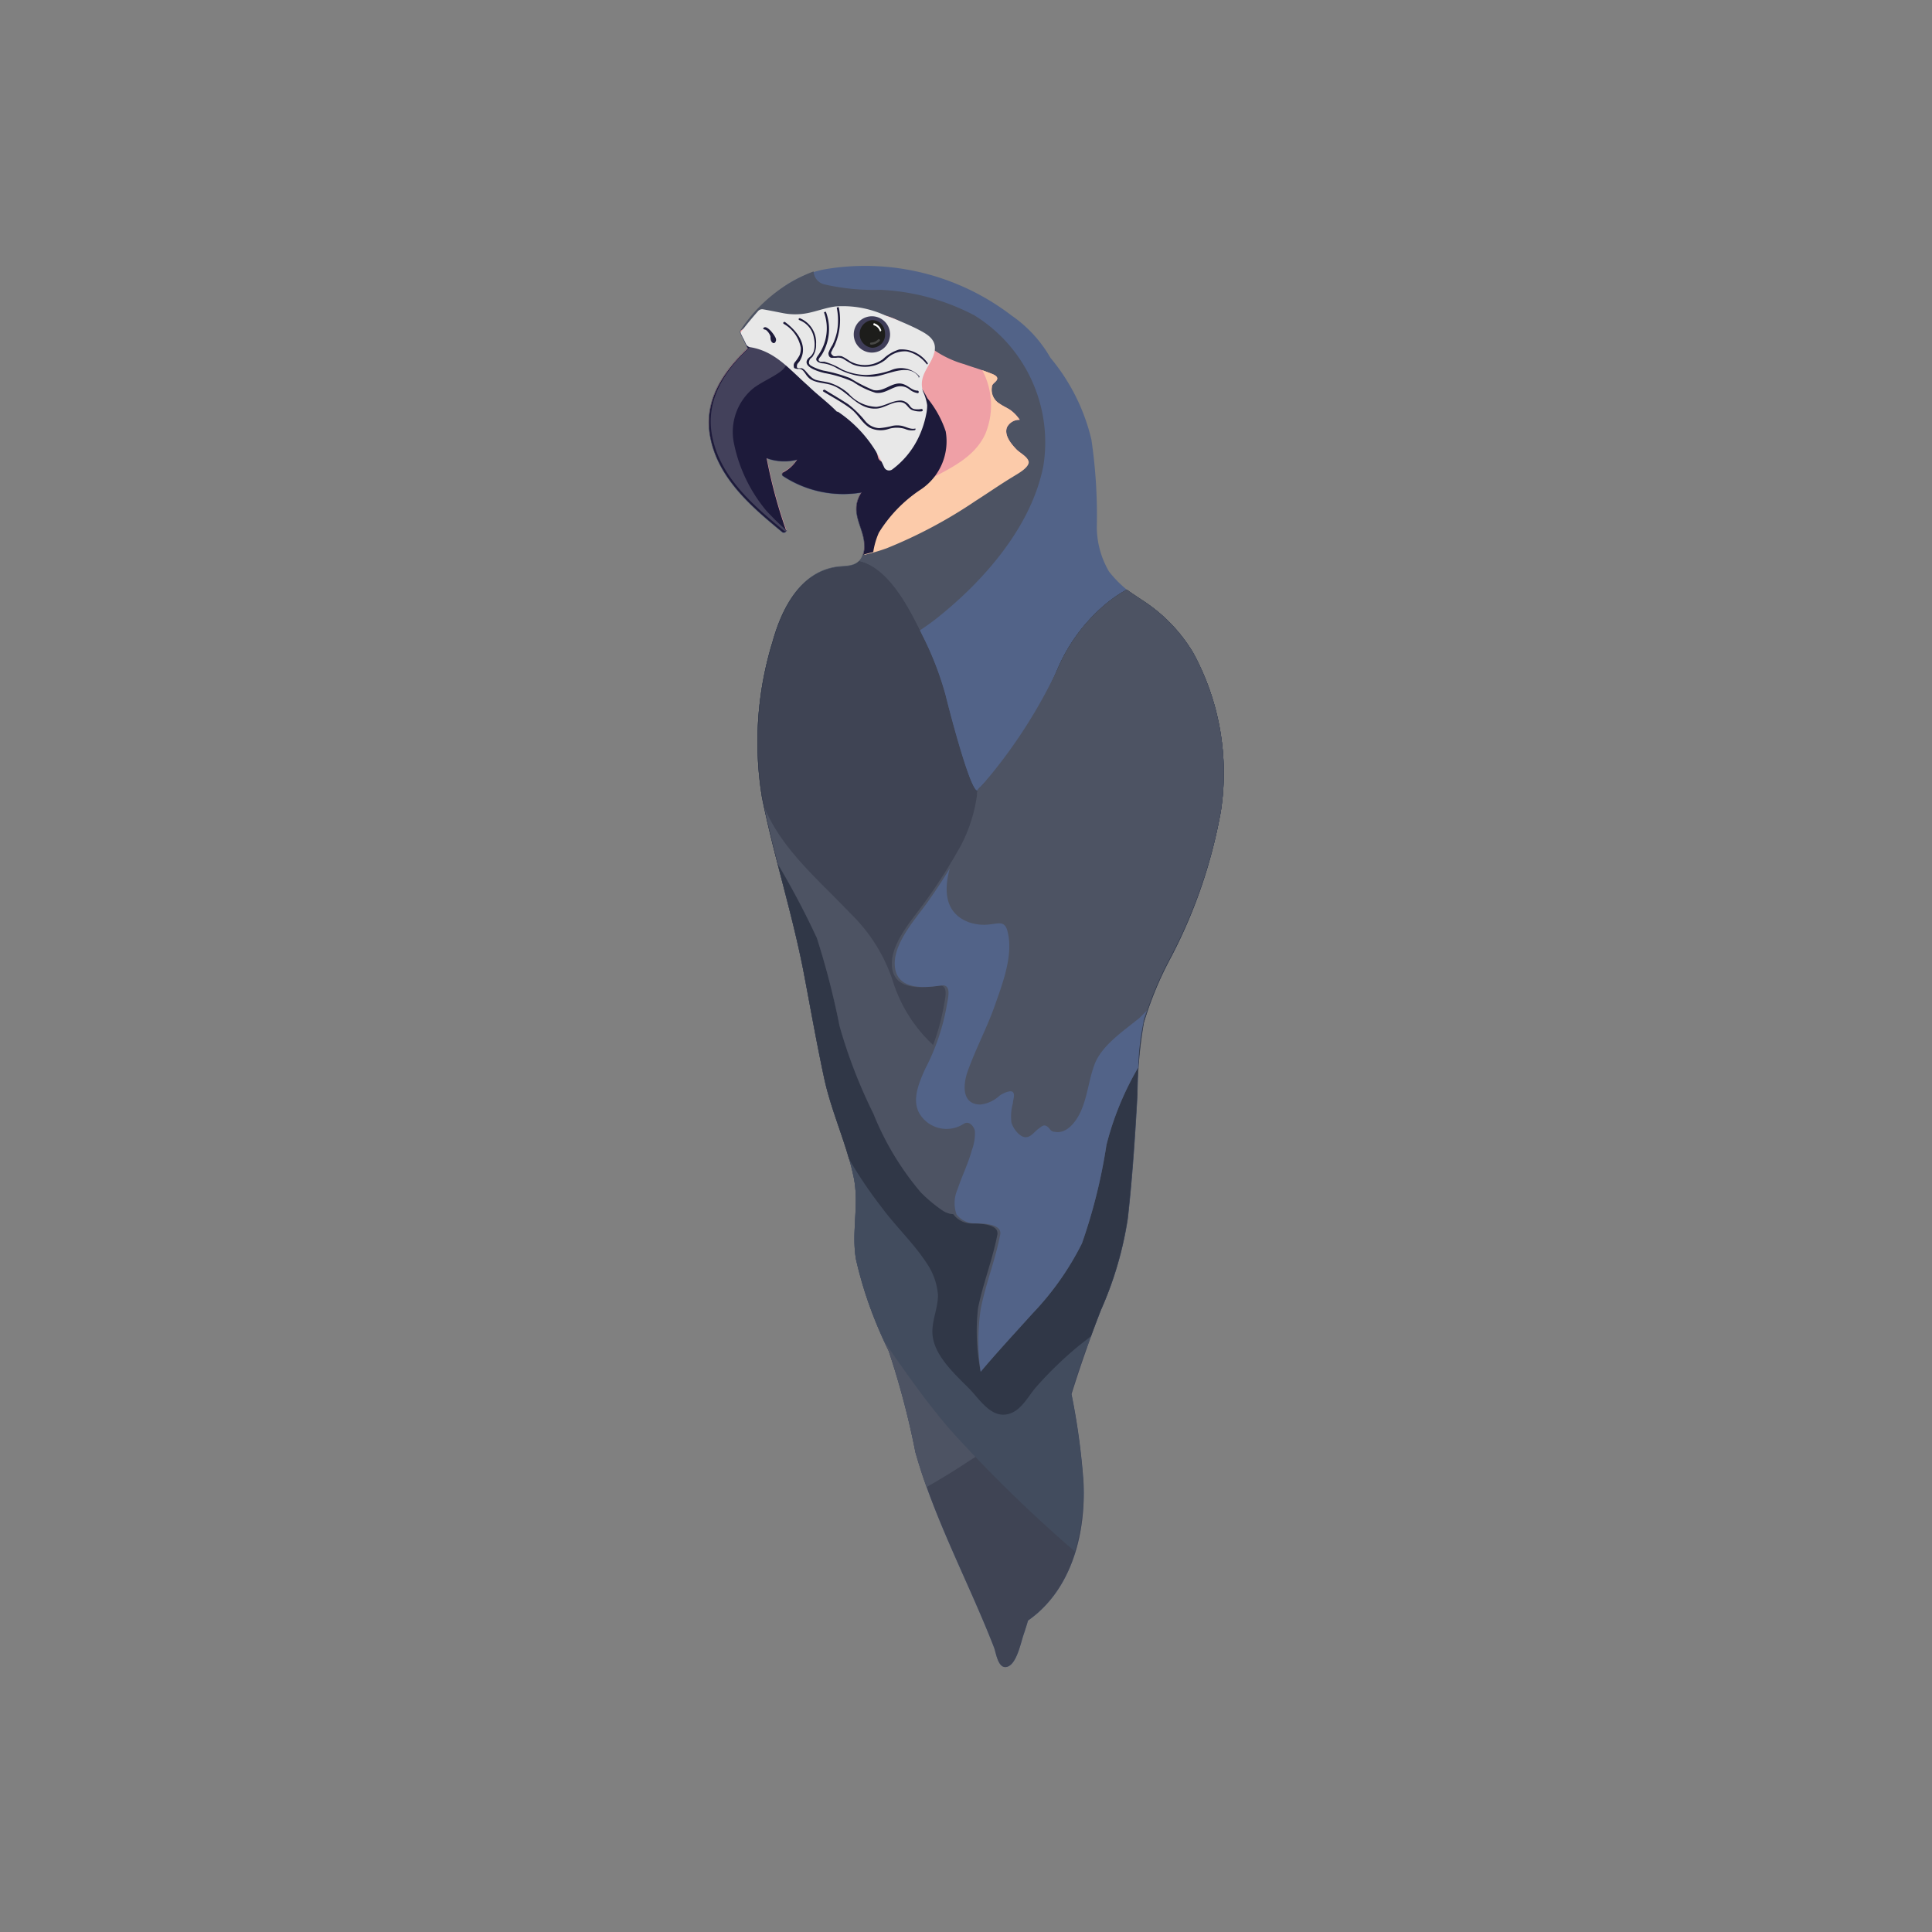 <svg id="layer1" xmlns="http://www.w3.org/2000/svg" viewBox="0 0 100 100"><rect x="0" y="0" width="100" height="100" fill="#808080" stroke="none"/><defs><style>.cls-1{fill:#43415b;}.cls-2{fill:#526388;}.cls-3{fill:#4d5363;}.cls-4{fill:#3f4454;}.cls-5{fill:#424c5e;}.cls-6{fill:#303747;}.cls-7{fill:#efa0a6;}.cls-8{fill:#fccbaa;}.cls-9{fill:#1d1a3a;}.cls-10{fill:#e8e8e8;}.cls-11{fill:#3f3d58;}.cls-12{fill:#1d1d1b;}.cls-13,.cls-14{fill:#fff;}.cls-14{opacity:0.19;}</style></defs><title>icons</title><g id="Riley_Park" data-name="Riley Park"><path class="cls-1" d="M42.74,19.2h-.55a.33.33,0,0,1-.29-.09c-.14-.12-.15-.22-.07-.39a3.23,3.23,0,0,0,.32-.67,4.41,4.41,0,0,0,.07-1.75c0-.07-.12,0-.11,0a4.15,4.15,0,0,1,0,1.31,2.07,2.07,0,0,1-.15.65,4,4,0,0,0-.26.45.45.45,0,0,0,.09.48.41.41,0,0,0,.26.08c.23,0,.47,0,.7,0A.06.06,0,0,0,42.74,19.2Z"/><path class="cls-2" d="M61.76,33.79a8.3,8.3,0,0,0-2.54-2.66,6,6,0,0,1-1.82-1.55,4.62,4.62,0,0,1-.63-2.27,26.77,26.77,0,0,0-.28-4.56,10.29,10.29,0,0,0-2.12-4.23l0,0a6.65,6.65,0,0,0-2-2.18,12.47,12.47,0,0,0-9.69-2.4c-2,.4-3.18,1.69-4.36,3.22a.11.11,0,0,0,0,.11l.38.78c-1.29,1.23-2.3,2.72-1.94,4.6.41,2.13,2.14,3.6,3.73,4.91.08.06.23,0,.18-.11a25.71,25.71,0,0,1-1-3.72,2.65,2.65,0,0,0,1.58.08,1.86,1.86,0,0,1-.72.66.11.11,0,0,0,0,.19,5.68,5.68,0,0,0,4.05.85,1.51,1.51,0,0,0-.24,1.1c.08.53.36,1,.39,1.55a1.29,1.29,0,0,1-.15.75c-.26.43-.76.38-1.2.43-1.93.24-2.89,2.13-3.36,3.81a17.62,17.62,0,0,0-.56,8.09c.6,3,1.57,6,2.16,9.07.35,1.83.67,3.66,1.06,5.47S43.85,59.24,44.2,61c.27,1.39-.14,2.81.11,4.2A22.08,22.08,0,0,0,46,69.93a42.47,42.47,0,0,1,1.38,5.23c1,3.52,2.75,6.72,4.07,10.11.11.29.21,1.15.69,1s.69-1.21.83-1.63q.13-.38.24-.76c2.28-1.6,3-4.53,2.87-7.19a35.3,35.3,0,0,0-.62-4.53q.69-2.21,1.53-4.36a18.48,18.48,0,0,0,1.39-4.74c.24-2.14.38-4.28.5-6.43a22.38,22.38,0,0,1,.33-3.7,18,18,0,0,1,1.4-3.38A26.12,26.12,0,0,0,63.19,42,13,13,0,0,0,61.76,33.79Z"/><path class="cls-3" d="M40.48,27.54c.08.06.23,0,.18-.11a25.71,25.71,0,0,1-1-3.72,2.65,2.65,0,0,0,1.58.08,1.86,1.86,0,0,1-.72.66.11.11,0,0,0,0,.19,5.68,5.68,0,0,0,4.05.85,1.51,1.51,0,0,0-.24,1.1c.08.53.36,1,.39,1.55a1.29,1.29,0,0,1-.15.75c-.26.43-.76.38-1.2.43-1.93.24-2.89,2.13-3.36,3.81a17.62,17.62,0,0,0-.56,8.09c.15.77.33,1.54.51,2.3a4.78,4.78,0,0,0,1.32-3.13.31.31,0,0,1,.16-.27A9.65,9.65,0,0,1,45,34.4c1.09-.91,2.38-1.52,3.5-2.41,2.44-1.94,4.91-4.76,5.51-7.91a7.73,7.73,0,0,0-3.58-7.76A11.62,11.62,0,0,0,45.57,15a11.41,11.41,0,0,1-2.9-.28.73.73,0,0,1-.56-.67,7.86,7.86,0,0,0-3.8,3.07.11.11,0,0,0,0,.11l.38.78c-1.29,1.23-2.3,2.72-1.94,4.6C37.16,24.76,38.88,26.23,40.48,27.54Z"/><path class="cls-4" d="M61.76,33.79a8.3,8.3,0,0,0-2.54-2.66c-.3-.2-.61-.4-.9-.61a7,7,0,0,0-1.38,1,9,9,0,0,0-2.21,3.13,21.13,21.13,0,0,1-4.13,6.26c-.3.31-1.31-3.42-1.68-4.91a16.36,16.36,0,0,0-1.21-3.12c-.6-1.24-1.69-3.47-3.25-3.82-.28.3-.72.27-1.1.31-1.93.24-2.89,2.13-3.36,3.81a17.62,17.62,0,0,0-.56,8.09c.6,3,1.57,6,2.16,9.07.35,1.83.67,3.66,1.06,5.47S43.85,59.24,44.2,61c.27,1.39-.14,2.81.11,4.2A22.08,22.08,0,0,0,46,69.93a42.47,42.47,0,0,1,1.38,5.23c1,3.52,2.75,6.72,4.07,10.11.11.29.21,1.15.69,1s.69-1.21.83-1.63q.13-.38.24-.76c2.28-1.6,3-4.53,2.87-7.19a35.3,35.3,0,0,0-.62-4.53q.69-2.21,1.53-4.36a18.48,18.48,0,0,0,1.39-4.74c.24-2.14.38-4.28.5-6.43a22.39,22.39,0,0,1,.33-3.7,18,18,0,0,1,1.4-3.38A26.12,26.12,0,0,0,63.19,42,13,13,0,0,0,61.76,33.79Z"/><path class="cls-3" d="M61.76,33.79a8.3,8.3,0,0,0-2.54-2.66c-.3-.2-.61-.4-.9-.61a7,7,0,0,0-1.38,1,9,9,0,0,0-2.21,3.13,21.13,21.13,0,0,1-4.13,6.26c-.3.31-1.31-3.42-1.68-4.91a16.36,16.36,0,0,0-1.21-3.12c-.6-1.24-1.69-3.47-3.25-3.82-.28.3-.72.27-1.1.31-1.93.24-2.89,2.13-3.36,3.81a17.62,17.62,0,0,0-.56,8.09c.6,3,1.57,6,2.16,9.07.35,1.83.67,3.66,1.06,5.47S43.85,59.24,44.2,61c.27,1.39-.14,2.81.11,4.2A22.08,22.08,0,0,0,46,69.93a42.47,42.47,0,0,1,1.38,5.23c.17.61.36,1.22.58,1.81.72-.41,1.43-.84,2.12-1.3a20.27,20.27,0,0,0,4.19-3.51c.67-.78,1.26-1.74,2-2.47q.34-1,.7-1.89a18.48,18.48,0,0,0,1.39-4.74c.24-2.14.38-4.28.5-6.43a22.39,22.39,0,0,1,.33-3.7,18,18,0,0,1,1.4-3.38A26.12,26.12,0,0,0,63.19,42,13,13,0,0,0,61.76,33.79Z"/><path class="cls-5" d="M61.76,33.79a8.3,8.3,0,0,0-2.54-2.66c-.3-.2-.61-.4-.9-.61a7,7,0,0,0-1.38,1,9,9,0,0,0-2.21,3.13,21.13,21.13,0,0,1-4.13,6.26c-.3.31-1.31-3.42-1.68-4.91a16.36,16.36,0,0,0-1.21-3.12c-.6-1.24-1.69-3.47-3.25-3.82-.28.3-.72.27-1.1.31-1.93.24-2.89,2.13-3.36,3.81a17.62,17.62,0,0,0-.56,8.09c.6,3,1.57,6,2.16,9.07.35,1.83.67,3.66,1.06,5.47S43.85,59.24,44.2,61c.27,1.39-.14,2.81.11,4.2a19.38,19.38,0,0,0,1.5,4.29l.41.6c.93,1.33,1.89,2.67,2.95,3.9a72.22,72.22,0,0,0,6.46,6.31,10.93,10.93,0,0,0,.43-3.65,35.3,35.3,0,0,0-.62-4.53q.69-2.21,1.53-4.36a18.48,18.48,0,0,0,1.39-4.74c.24-2.14.38-4.28.5-6.43a22.39,22.39,0,0,1,.33-3.7,18,18,0,0,1,1.4-3.38A26.12,26.12,0,0,0,63.19,42,13,13,0,0,0,61.76,33.79Z"/><path class="cls-6" d="M61.76,33.79a8.3,8.3,0,0,0-2.54-2.66c-.3-.2-.61-.4-.9-.61a7,7,0,0,0-1.38,1,9,9,0,0,0-2.21,3.13,21.13,21.13,0,0,1-4.13,6.26c-.3.31-1.31-3.42-1.68-4.91a16.36,16.36,0,0,0-1.21-3.12c-.6-1.24-1.69-3.47-3.25-3.82-.28.3-.72.27-1.1.31-1.93.24-2.89,2.13-3.36,3.81a17.62,17.62,0,0,0-.56,8.09c.6,3,1.57,6,2.16,9.07.35,1.83.67,3.66,1.06,5.47.31,1.43.88,2.78,1.28,4.17a22.69,22.69,0,0,0,1.7,2.52c.74,1,1.65,1.85,2.31,2.86a3.39,3.39,0,0,1,.6,1.67c0,.65-.29,1.25-.29,1.9,0,1.16,1.14,2.17,1.89,2.93.5.5,1.06,1.43,1.86,1.36s1.17-.92,1.64-1.45a19.43,19.43,0,0,1,2.16-2.09l.66-.52c.16-.45.33-.89.5-1.33a18.48,18.48,0,0,0,1.39-4.74c.24-2.14.38-4.28.5-6.43a22.39,22.39,0,0,1,.33-3.7,18,18,0,0,1,1.4-3.38A26.12,26.12,0,0,0,63.19,42,13,13,0,0,0,61.76,33.79Z"/><path class="cls-4" d="M43.45,53.11a26.4,26.4,0,0,0,1.75,4.53,14.86,14.86,0,0,0,2.45,4.07,7.58,7.58,0,0,0,1.11.93,1.15,1.15,0,0,0,1.81-1,12,12,0,0,1,.09-3.38,25.26,25.26,0,0,0,.61-2.84,7.59,7.59,0,0,0-.33-2.73,16.06,16.06,0,0,1-.69-2.54,8.18,8.18,0,0,1,.12-2.39,19.69,19.69,0,0,0,.77-4.62,13.54,13.54,0,0,0-.22-1.7c0-.15-.06-.45-.13-.72l-.17.18c-.3.31-1.31-3.42-1.68-4.91a16.36,16.36,0,0,0-1.21-3.12c-.6-1.24-1.69-3.47-3.25-3.82-.28.3-.72.27-1.1.31-1.93.24-2.89,2.13-3.36,3.81a17.62,17.62,0,0,0-.56,8.09c.23,1.18.52,2.35.82,3.51a42.19,42.19,0,0,1,2,3.79A41.29,41.29,0,0,1,43.45,53.11Z"/><path class="cls-3" d="M51,56.91l-.2-.28a12.44,12.44,0,0,0-2.12-2.21,7.61,7.61,0,0,1-2.48-3.68A8.61,8.61,0,0,0,44,47.26c-1.63-1.72-3.49-3.25-4.42-5.43.21,1,.45,2,.7,2.92a42.19,42.19,0,0,1,2,3.79,41.29,41.29,0,0,1,1.18,4.57,26.4,26.4,0,0,0,1.75,4.53,14.86,14.86,0,0,0,2.45,4.07,7.58,7.58,0,0,0,1.11.93,1.15,1.15,0,0,0,1.81-1,12,12,0,0,1,.09-3.38C50.74,57.79,50.86,57.35,51,56.91Z"/><path class="cls-7" d="M52.61,23.26c-.26-.27-.65-.73-.49-1.14a.71.71,0,0,1,.66-.39,2,2,0,0,0-.46-.49c-.18-.13-.39-.21-.57-.34a.84.84,0,0,1-.41-.87c0-.17.19-.23.26-.37s-.07-.24-.28-.32c-.46-.19-.94-.32-1.41-.49a5.29,5.29,0,0,1-2.67-1.75l0,0L47.14,17a3.78,3.78,0,0,0-2.94-.76,27.66,27.66,0,0,1-3.08.13,4.37,4.37,0,0,0-2.78.74l0,0a.11.11,0,0,0,0,.11l.38.78c-1.29,1.23-2.3,2.72-1.94,4.6.41,2.13,2.14,3.6,3.73,4.91.08.06.23,0,.18-.11a25.71,25.71,0,0,1-1-3.72,2.65,2.65,0,0,0,1.58.08,1.86,1.86,0,0,1-.72.66.11.11,0,0,0,0,.19,5.68,5.68,0,0,0,4.05.85,1.51,1.51,0,0,0-.24,1.1c.08.53.36,1,.39,1.55a1.49,1.49,0,0,1-.06.57,10.3,10.3,0,0,0,1.16-.34,24.53,24.53,0,0,0,4.6-2.45c.66-.42,1.3-.87,2-1.29.21-.13.68-.39.75-.66S52.8,23.46,52.61,23.26Z"/><path class="cls-8" d="M52.61,23.26c-.26-.27-.65-.73-.49-1.14a.71.71,0,0,1,.66-.39,2,2,0,0,0-.46-.49c-.18-.13-.39-.21-.57-.34a.84.84,0,0,1-.41-.87c0-.17.19-.23.26-.37s-.07-.24-.28-.32l-.48-.18A3.86,3.86,0,0,1,51,22.46c-.57,1.25-1.89,1.81-3,2.41a5.92,5.92,0,0,0-3.22,3.51.35.35,0,0,1,0,.09,1.23,1.23,0,0,1-.05.25,10.3,10.3,0,0,0,1.16-.34,24.53,24.53,0,0,0,4.6-2.45c.66-.42,1.3-.87,2-1.29.21-.13.68-.39.75-.66S52.8,23.46,52.61,23.26Z"/><path class="cls-9" d="M45.2,28.57a3.9,3.9,0,0,1,.29-1,7.23,7.23,0,0,1,2.18-2.24,3,3,0,0,0,1.28-3A5.4,5.4,0,0,0,48,20.61a5.28,5.28,0,0,0-.56-.88,6.42,6.42,0,0,1-.27,2.42,3.48,3.48,0,0,1-1.14,1.74.28.28,0,0,1-.39,0,.3.3,0,0,1-.19-.21,11,11,0,0,0-.83-2.23A5.07,5.07,0,0,0,43,19.6a19.68,19.68,0,0,0-2.1-1.46,7.08,7.08,0,0,0-2.44-.64l.25.53c-1.29,1.23-2.3,2.72-1.94,4.6.41,2.13,2.14,3.6,3.73,4.91.08.06.23,0,.18-.11a25.71,25.71,0,0,1-1-3.72,2.65,2.65,0,0,0,1.58.08,1.86,1.86,0,0,1-.72.66.11.11,0,0,0,0,.19,5.68,5.68,0,0,0,4.05.85,1.51,1.51,0,0,0-.24,1.1c.08.53.36,1,.39,1.55a1.49,1.49,0,0,1-.06.57Z"/><path class="cls-1" d="M39.67,26.44A7.89,7.89,0,0,1,38,23a2.93,2.93,0,0,1,1-2.91c.43-.32.92-.52,1.36-.83s.61-.8.13-1.33l0-.06a8.36,8.36,0,0,0-1.94-.43l.25.53c-1.29,1.23-2.3,2.72-1.94,4.6.41,2.13,2.14,3.6,3.73,4.91a.13.13,0,0,0,.15,0A13.63,13.63,0,0,1,39.67,26.44Z"/><path class="cls-10" d="M47.42,17a15.29,15.29,0,0,0-1.55-.65,5.25,5.25,0,0,0-2.61-.49c-.49.06-.95.24-1.43.34a3.32,3.32,0,0,1-1.34,0c-.36-.07-.7-.14-1-.19a.28.28,0,0,0-.25.09c-.3.34-.6.7-.88,1.07a.11.11,0,0,0,0,.11l.26.54a.28.28,0,0,0,.21.15c1.29.21,2,1.12,3,2,.48.47,1,.84,1.49,1.34l.05,0a6.65,6.65,0,0,1,2.39,2.87.28.28,0,0,0,.42.12,4.43,4.43,0,0,0,1.29-1.51,5,5,0,0,0,.47-1.35,2.08,2.08,0,0,0,.05-.47,2.6,2.6,0,0,0-.22-.72c-.25-.85.41-1.29.59-2S47.92,17.26,47.42,17Z"/><path class="cls-11" d="M45.13,16.37a.94.94,0,0,0,0,1.88A.94.94,0,0,0,45.13,16.37Z"/><path class="cls-12" d="M45.13,18a.72.72,0,0,1,0-1.43.64.64,0,0,1,.51.22.78.78,0,0,1,.17.5A.67.67,0,0,1,45.13,18Z"/><path class="cls-9" d="M40.12,17.44c-.12-.23-.43-.58-.57-.49s.07.11.1.13a.73.73,0,0,1,.23.33c0,.1,0,.26.11.33s.17-.06.18-.14A.32.32,0,0,0,40.12,17.44Z"/><path class="cls-9" d="M48,18.77a1.64,1.64,0,0,0-1.46-.68,2.11,2.11,0,0,0-.84.5,1.59,1.59,0,0,1-1.16.29,1.52,1.52,0,0,1-.57-.2,2.48,2.48,0,0,0-.4-.24.75.75,0,0,0-.3,0l-.11,0q-.21-.13-.11-.26a1.82,1.82,0,0,1,.13-.25,3.27,3.27,0,0,0,.24-2c0-.07-.12,0-.11,0a3.16,3.16,0,0,1,0,1.3,3.09,3.09,0,0,1-.23.64,1.82,1.82,0,0,0-.2.4c0,.18.08.27.24.25l.16,0a.56.56,0,0,1,.41.08,5,5,0,0,0,.44.26,1.72,1.72,0,0,0,1.72-.25,1.34,1.34,0,0,1,1.1-.42,1.76,1.76,0,0,1,1,.64C48,18.9,48.05,18.82,48,18.77Z"/><path class="cls-9" d="M47.58,19.47a1.28,1.28,0,0,0-1.48-.3,4.33,4.33,0,0,1-1.27.24,3.11,3.11,0,0,1-1.25-.29,3.71,3.71,0,0,0-.92-.4.93.93,0,0,1-.21,0c-.12-.06-.09-.13,0-.24s.19-.29.25-.44a2.53,2.53,0,0,0,.06-1.87c0-.07-.13,0-.11,0a2.41,2.41,0,0,1-.28,2.19c-.09.13-.22.27,0,.39a.6.6,0,0,0,.26.06,1.88,1.88,0,0,1,.64.22,3.43,3.43,0,0,0,2,.46c.69-.08,1.75-.72,2.28,0C47.52,19.58,47.62,19.53,47.58,19.47Z"/><path class="cls-9" d="M47.5,20.22c-.36,0-.56-.4-1-.37s-.8.44-1.29.34A7.53,7.53,0,0,1,44,19.57a7.59,7.59,0,0,0-1.39-.39h0a2.85,2.85,0,0,1-.52-.19c-.15-.08-.31-.14-.16-.41,0,0,.09-.08.12-.11a1.06,1.06,0,0,0,.19-.66,1.36,1.36,0,0,0-.84-1.34c-.07,0-.1.08,0,.11a1.18,1.18,0,0,1,.73.93,1.45,1.45,0,0,1,0,.64.7.7,0,0,1-.13.25c-.06.07-.14.11-.19.18-.31.42.62.67.87.73h0a6.31,6.31,0,0,1,1.47.45,4.16,4.16,0,0,0,1.17.57c.4.06.69-.18,1.05-.3a.75.75,0,0,1,.72.14.89.89,0,0,0,.42.18C47.57,20.34,47.57,20.23,47.5,20.22Z"/><path class="cls-3" d="M61.76,33.79a8.3,8.3,0,0,0-2.54-2.66c-.3-.2-.61-.4-.9-.61a7,7,0,0,0-1.38,1,9,9,0,0,0-2.21,3.13,26.45,26.45,0,0,1-4.13,6.26,8.08,8.08,0,0,1-.83,2.79,28.55,28.55,0,0,1-2,3.13c-.63.86-1.77,2.14-1.59,3.3s1.6,1,2.38.89c.6-.1.33.75.29,1.06a11.31,11.31,0,0,1-1.11,3.25c-.31.69-.72,1.61-.29,2.33a1.63,1.63,0,0,0,2.28.52c.27-.18.53.12.58.37a2.49,2.49,0,0,1-.16,1c-.19.7-.52,1.35-.73,2a1.76,1.76,0,0,0-.06,1.32,1.19,1.19,0,0,0,.94.46c.34,0,1.44,0,1.32.59-.25,1.29-.74,2.51-1,3.8A10.85,10.85,0,0,0,50.76,71c.84-1,1.77-2,2.67-3A14.85,14.85,0,0,0,56,64.36a28.24,28.24,0,0,0,1.27-5.1,15.43,15.43,0,0,1,1.64-4,13.1,13.1,0,0,1,.27-2.33,18,18,0,0,1,1.4-3.38A26.12,26.12,0,0,0,63.19,42,13,13,0,0,0,61.76,33.79Z"/><path class="cls-2" d="M59,52.67c-.81.67-2,1.44-2.36,2.46-.28.76-.35,1.58-.67,2.33-.22.52-.72,1.26-1.39,1.12-.21,0-.24-.2-.4-.29s-.25,0-.45.15-.38.44-.67.42-.63-.45-.71-.77a2.57,2.57,0,0,1,.08-1c0-.16.12-.43,0-.56s-.52.06-.68.17a1.75,1.75,0,0,1-1,.47c-1,0-.9-1.06-.66-1.73.41-1.15,1-2.25,1.4-3.39s1-2.67.64-3.91c-.14-.47-.45-.34-.85-.3a2.4,2.4,0,0,1-1.12-.1c-1.27-.47-1.31-1.66-1-2.79-.39.64-.8,1.26-1.24,1.87-.63.86-1.77,2.14-1.59,3.3s1.6,1,2.38.89c.6-.1.33.75.29,1.06a11.31,11.31,0,0,1-1.11,3.25c-.31.69-.72,1.61-.29,2.33a1.63,1.63,0,0,0,2.28.52c.27-.18.53.12.58.37a2.49,2.49,0,0,1-.16,1c-.19.7-.52,1.35-.73,2a1.76,1.76,0,0,0-.06,1.32,1.19,1.19,0,0,0,.94.46c.34,0,1.44,0,1.32.59-.25,1.29-.74,2.51-1,3.8A10.85,10.85,0,0,0,50.76,71c.84-1,1.77-2,2.67-3A14.85,14.85,0,0,0,56,64.36a28.24,28.24,0,0,0,1.27-5.1,15.43,15.43,0,0,1,1.64-4,13.1,13.1,0,0,1,.27-2.33c0-.21.11-.42.18-.62Z"/><path class="cls-3" d="M50.75,40.7l-.14.16-.06.29Z"/><path class="cls-9" d="M47.69,21.17a1.07,1.07,0,0,1-.39,0c-.17-.06-.19-.16-.29-.26a.61.61,0,0,0-.38-.18c-.45,0-.83.29-1.27.33a2,2,0,0,1-1.43-.68,2.65,2.65,0,0,0-1-.57c-.22-.06-.46-.08-.68-.14s-.37-.26-.55-.46a.58.58,0,0,0-.19-.15s-.13,0-.17,0-.14,0-.07-.22l.1-.12a.94.94,0,0,0,.09-.16c.35-.76-.26-1.48-.84-1.9-.06,0-.11.05-.06.1A1.8,1.8,0,0,1,41.45,18a1,1,0,0,1-.06.38,2,2,0,0,1-.25.37.27.27,0,0,0-.05.23c0,.11.1.09.19.12a.3.3,0,0,1,.29.09,1.52,1.52,0,0,1,.15.2,1,1,0,0,0,.19.21c.31.23.77.21,1.13.33.84.28,1.32,1.25,2.28,1.22.47,0,.91-.43,1.38-.32.24.06.29.29.5.39a1.07,1.07,0,0,0,.51.07A.06.06,0,0,0,47.69,21.17Z"/><path class="cls-9" d="M47.38,22.18c-.26.06-.47-.09-.71-.14a1.26,1.26,0,0,0-.47,0,3.63,3.63,0,0,1-.7.12,1,1,0,0,1-.71-.36,5.36,5.36,0,0,0-.89-.88c-.4-.26-.81-.5-1.22-.75-.06,0-.12.06-.06.1.46.28.95.54,1.38.86s.58.73,1,1A1.29,1.29,0,0,0,46,22.2a1.44,1.44,0,0,1,.84,0,.87.87,0,0,0,.52.06A.06.06,0,0,0,47.38,22.18Z"/><path class="cls-13" d="M45.61,17.08a.56.56,0,0,0-.37-.35.06.06,0,0,0,0,.11.45.45,0,0,1,.29.27C45.53,17.18,45.63,17.15,45.61,17.08Z"/><path class="cls-14" d="M45.45,17.57a.52.52,0,0,1-.38.16.06.06,0,0,0,0,.11.63.63,0,0,0,.46-.19C45.58,17.6,45.5,17.52,45.45,17.57Z"/></g></svg>